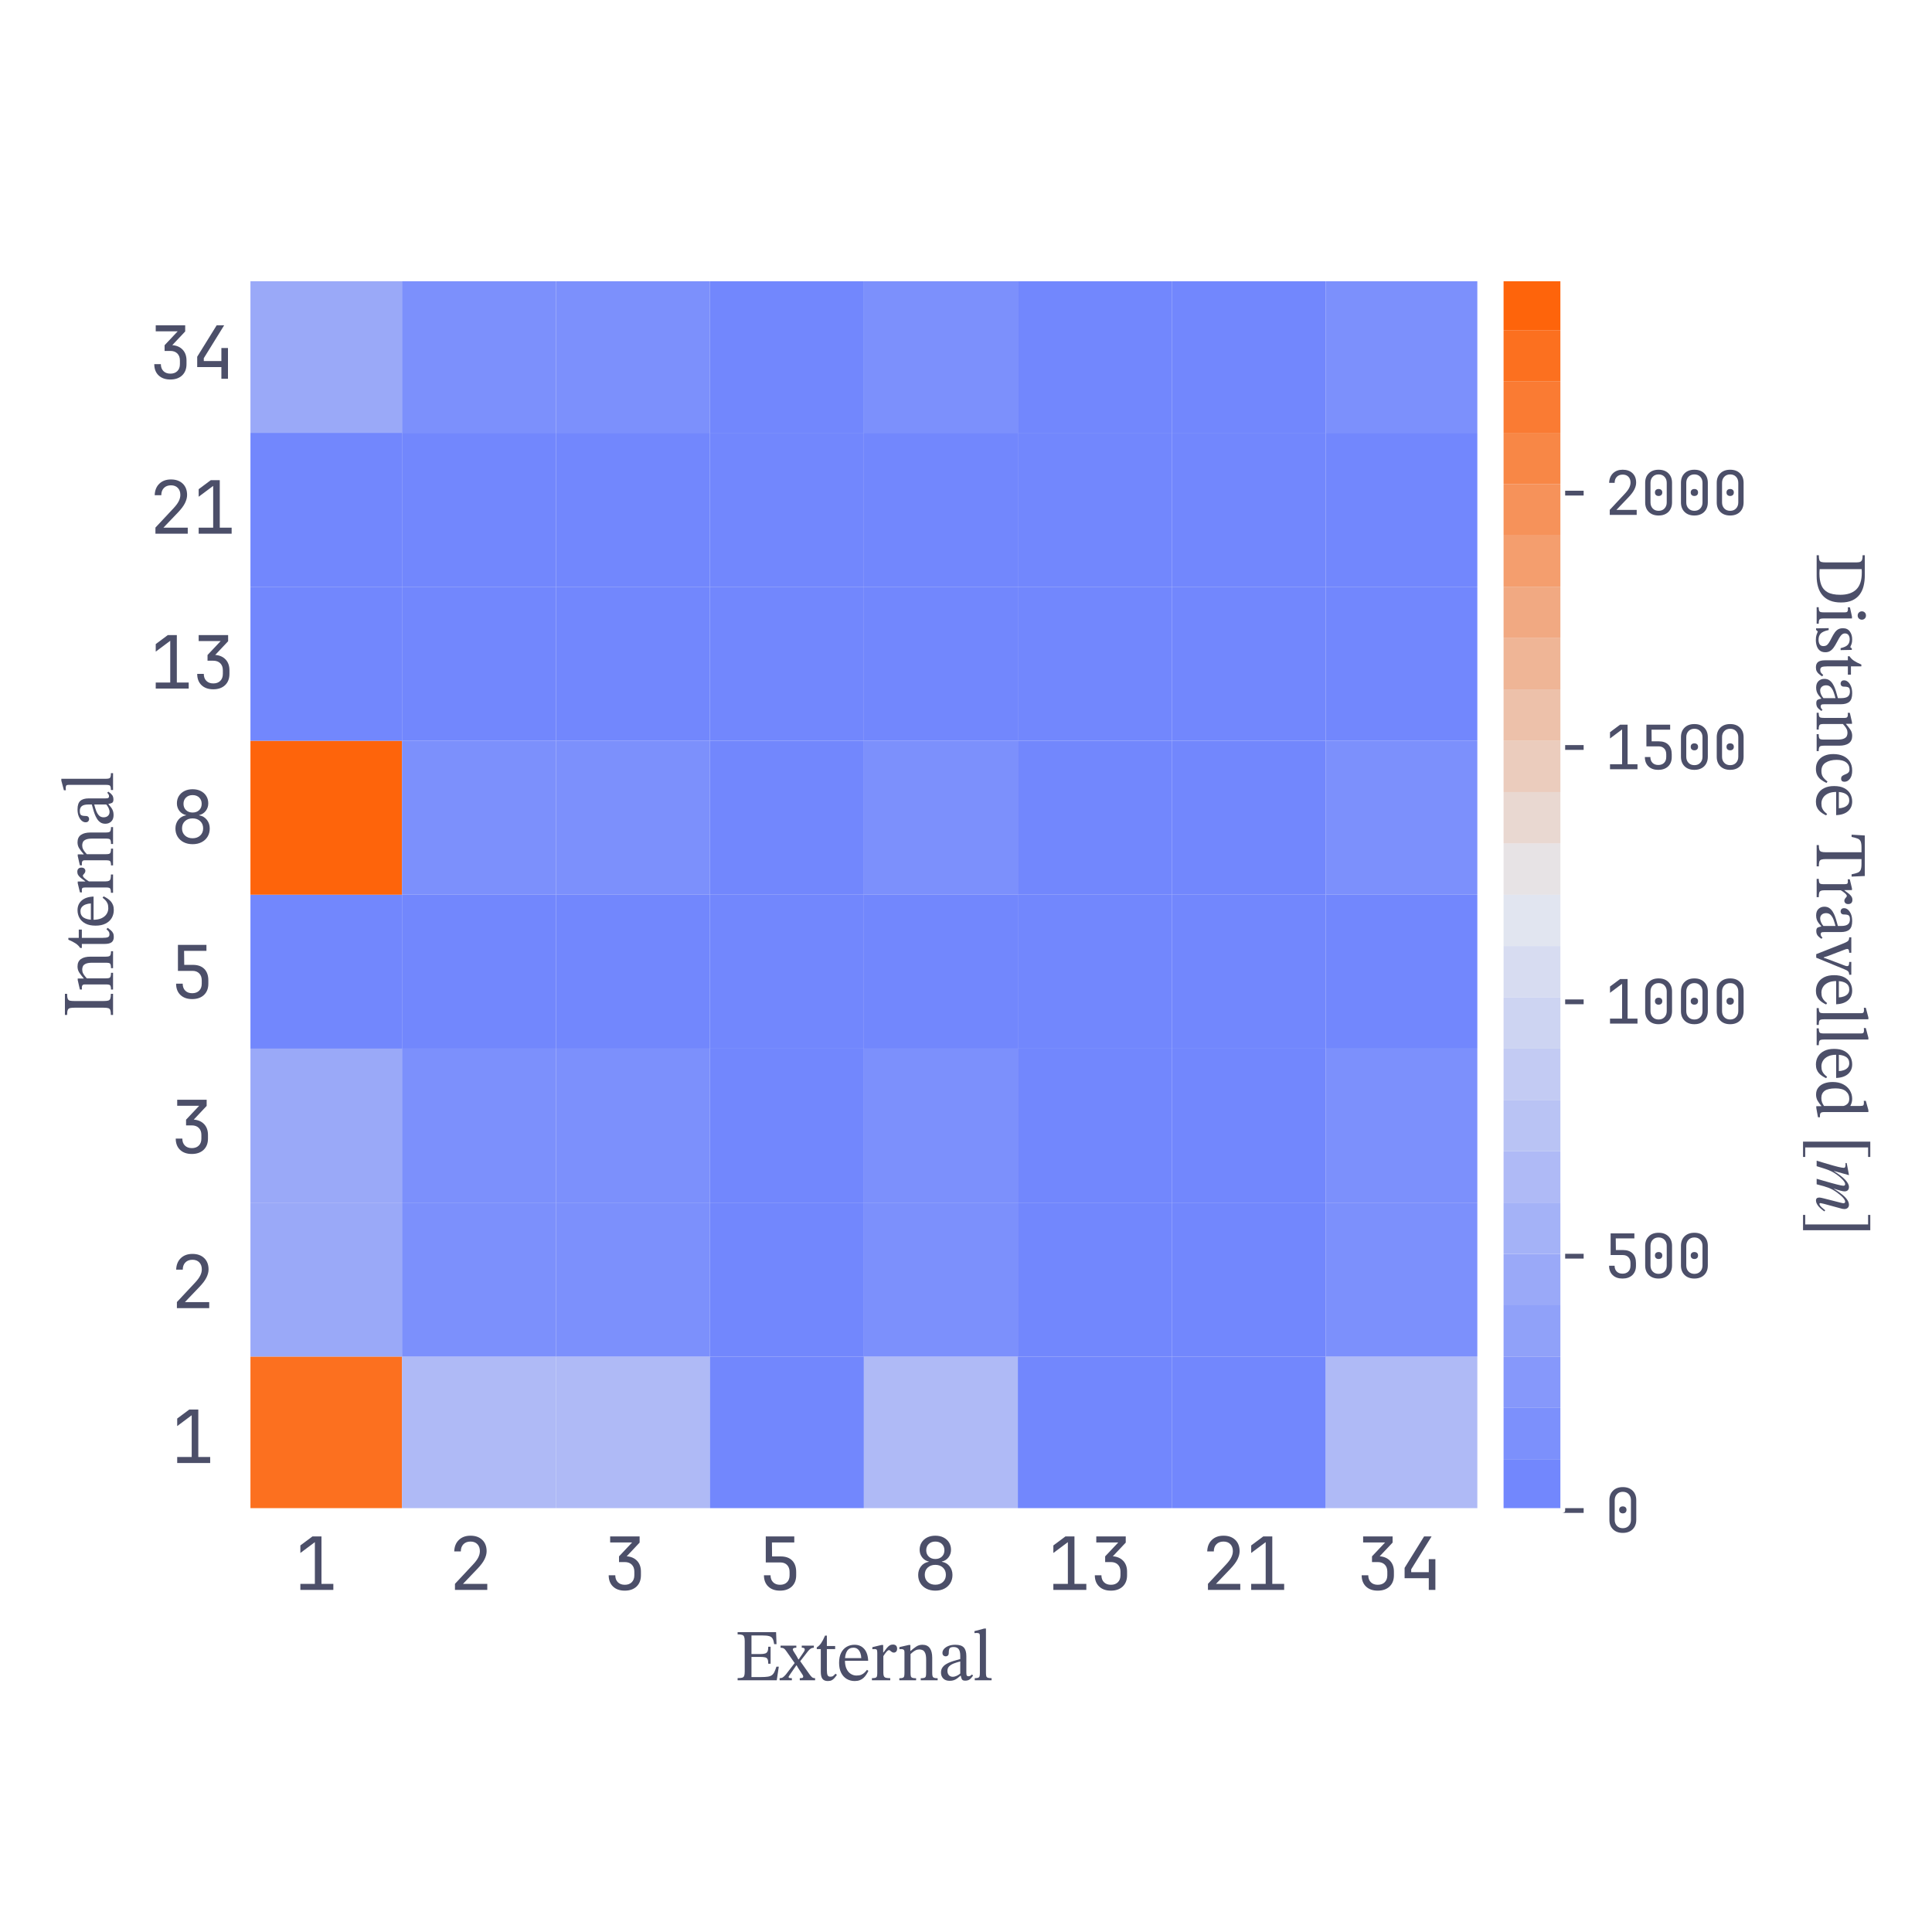 <?xml version="1.0" encoding="utf-8" standalone="no"?>
<!DOCTYPE svg PUBLIC "-//W3C//DTD SVG 1.1//EN"
  "http://www.w3.org/Graphics/SVG/1.1/DTD/svg11.dtd">
<svg xmlns:xlink="http://www.w3.org/1999/xlink" width="324pt" height="324pt" viewBox="0 0 324 324" xmlns="http://www.w3.org/2000/svg" version="1.1">
 <defs>
  <style type="text/css">*{stroke-linejoin: round; stroke-linecap: butt}</style>
 </defs>
 <g id="figure_1">
  <g id="patch_1">
   <path d="M 0 324
L 324 324
L 324 0
L 0 0
z
" style="fill: #ffffff"/>
  </g>
  <g id="axes_1">
   <g id="patch_2">
    <path d="M 41.6 253.318
L 248.152 253.318
L 248.152 46.765
L 41.6 46.765
z
" style="fill: #eff1f5"/>
   </g>
   <g id="matplotlib.axis_1">
    <g id="text_1">
     <!-- External -->
     <g style="fill: #4c4f69" transform="translate(123.258 281.789) scale(0.12 -0.12)">
      <defs>
       <path id="STIXTwoText-45" d="M 3648 0
L 230 0
L 230 192
Q 493 192 624 227
Q 755 262 803 384
Q 851 506 851 755
L 851 3424
Q 851 3667 803 3795
Q 755 3923 624 3968
Q 493 4013 230 4013
L 230 4205
L 3590 4205
L 3629 3155
L 3424 3155
Q 3379 3475 3286 3638
Q 3194 3802 2986 3859
Q 2778 3917 2381 3917
L 1440 3917
L 1440 2291
L 2189 2291
Q 2483 2291 2636 2342
Q 2790 2394 2848 2534
Q 2906 2675 2906 2931
L 3110 2931
L 3110 1446
L 2906 1446
Q 2906 1709 2848 1837
Q 2790 1965 2636 2003
Q 2483 2042 2189 2042
L 1440 2042
L 1440 282
L 2266 282
Q 2637 282 2864 317
Q 3091 352 3222 448
Q 3354 544 3440 723
Q 3526 902 3622 1190
L 3827 1190
L 3648 0
z
" transform="scale(0.016)"/>
       <path id="STIXTwoText-78" d="M 3085 0
L 1747 0
L 1747 186
Q 1914 186 1981 214
Q 2048 243 2048 326
Q 2048 390 2003 461
L 1600 1082
L 1440 1363
L 1338 1453
L 634 2458
Q 525 2618 448 2701
Q 371 2784 288 2813
Q 205 2842 70 2842
L 70 3027
L 1446 3027
L 1446 2848
Q 1139 2848 1139 2701
Q 1139 2650 1177 2579
Q 1216 2509 1289 2397
Q 1363 2285 1472 2106
L 1651 1773
L 1754 1715
L 2573 557
Q 2707 365 2806 275
Q 2906 186 3085 186
L 3085 0
z
M 1056 0
L -13 0
L -13 186
Q 154 186 262 253
Q 371 320 531 506
L 1338 1555
L 1536 1306
L 1446 1306
L 922 550
Q 877 474 822 397
Q 768 320 768 282
Q 768 230 832 208
Q 896 186 1056 186
L 1056 0
z
M 2464 2541
L 1754 1626
L 1568 1824
L 1651 1824
L 1952 2259
Q 2080 2438 2131 2528
Q 2182 2618 2182 2694
Q 2182 2765 2128 2806
Q 2074 2848 1920 2848
L 1920 3027
L 2976 3027
L 2976 2842
Q 2816 2842 2694 2762
Q 2573 2682 2464 2541
z
" transform="scale(0.016)"/>
       <path id="STIXTwoText-74" d="M 1875 576
L 1997 474
Q 1875 301 1769 182
Q 1664 64 1536 0
Q 1408 -64 1203 -64
Q 883 -64 736 125
Q 589 314 589 742
L 589 2726
L 237 2726
L 237 2874
Q 461 3014 624 3254
Q 787 3494 960 3904
L 1120 3904
L 1120 2995
L 1843 2995
L 1843 2726
L 1120 2726
L 1120 922
Q 1120 582 1181 448
Q 1242 314 1427 314
Q 1581 314 1667 378
Q 1754 442 1875 576
z
" transform="scale(0.016)"/>
       <path id="STIXTwoText-65" d="M 1581 -64
Q 1197 -64 886 118
Q 576 301 397 656
Q 218 1011 218 1523
Q 218 2061 400 2409
Q 582 2758 889 2931
Q 1197 3104 1568 3104
Q 2093 3104 2413 2739
Q 2733 2374 2758 1702
L 678 1702
L 672 1939
L 2157 1939
Q 2150 2176 2073 2384
Q 1997 2592 1849 2720
Q 1702 2848 1472 2848
Q 1101 2848 915 2557
Q 730 2266 730 1734
Q 730 1293 870 998
Q 1011 704 1241 560
Q 1472 416 1734 416
Q 1997 416 2160 486
Q 2323 557 2438 669
Q 2554 781 2656 915
L 2778 826
Q 2694 646 2585 483
Q 2477 320 2339 198
Q 2202 77 2016 6
Q 1830 -64 1581 -64
z
" transform="scale(0.016)"/>
       <path id="STIXTwoText-72" d="M 1786 0
L 186 0
L 186 186
Q 397 186 496 221
Q 595 256 624 349
Q 653 442 653 621
L 653 2381
Q 653 2554 624 2640
Q 595 2726 422 2726
Q 326 2726 275 2720
Q 224 2714 224 2714
L 224 2893
L 1018 3085
L 1171 3085
L 1171 2426
L 1190 2426
Q 1357 2662 1485 2816
Q 1613 2970 1737 3046
Q 1862 3123 2016 3123
Q 2202 3123 2294 3027
Q 2387 2931 2387 2765
Q 2387 2586 2300 2502
Q 2214 2419 2106 2419
Q 2003 2419 1923 2473
Q 1843 2528 1785 2582
Q 1728 2637 1690 2637
Q 1581 2637 1440 2470
Q 1299 2304 1184 2112
L 1184 653
Q 1184 454 1235 352
Q 1286 250 1417 218
Q 1549 186 1786 186
L 1786 0
z
" transform="scale(0.016)"/>
       <path id="STIXTwoText-6e" d="M 3552 0
L 2074 0
L 2074 179
Q 2304 179 2403 220
Q 2502 262 2524 364
Q 2547 467 2547 646
L 2547 1805
Q 2547 2189 2460 2381
Q 2374 2573 2240 2633
Q 2106 2694 1958 2694
Q 1773 2694 1625 2620
Q 1478 2547 1360 2444
Q 1242 2342 1139 2253
L 1094 2566
L 1190 2566
Q 1453 2797 1686 2950
Q 1920 3104 2221 3104
Q 2656 3104 2867 2809
Q 3078 2515 3078 1965
L 3078 646
Q 3078 467 3107 364
Q 3136 262 3238 220
Q 3341 179 3552 179
L 3552 0
z
M 1670 0
L 205 0
L 205 179
Q 422 179 515 220
Q 608 262 630 364
Q 653 467 653 646
L 653 2445
Q 653 2618 582 2672
Q 512 2726 384 2726
Q 301 2726 256 2720
Q 211 2714 211 2714
L 211 2899
L 1024 3085
L 1171 3085
L 1165 2496
L 1184 2362
L 1184 646
Q 1184 467 1209 364
Q 1235 262 1337 220
Q 1440 179 1670 179
L 1670 0
z
" transform="scale(0.016)"/>
       <path id="STIXTwoText-61" d="M 1005 -45
Q 634 -45 438 160
Q 243 365 243 672
Q 243 928 361 1104
Q 480 1280 675 1401
Q 870 1523 1097 1606
Q 1325 1690 1542 1747
Q 1760 1805 1926 1856
L 1926 2138
Q 1926 2554 1782 2730
Q 1638 2906 1350 2906
Q 1075 2906 998 2790
Q 922 2675 922 2387
Q 922 2240 848 2166
Q 774 2093 640 2093
Q 544 2093 457 2166
Q 371 2240 371 2400
Q 371 2579 508 2739
Q 646 2899 899 3001
Q 1152 3104 1498 3104
Q 2022 3104 2240 2861
Q 2458 2618 2458 2118
L 2458 666
Q 2458 467 2502 409
Q 2547 352 2650 352
Q 2739 352 2812 397
Q 2886 442 2950 512
L 3046 410
Q 2886 179 2742 73
Q 2598 -32 2355 -32
Q 2131 -32 2064 96
Q 1997 224 1965 461
L 1926 538
L 1926 1645
Q 1638 1574 1382 1478
Q 1126 1382 966 1228
Q 806 1075 806 826
Q 806 589 934 448
Q 1062 307 1267 307
Q 1434 307 1616 390
Q 1798 474 1971 627
L 2022 397
L 1946 397
Q 1798 269 1660 166
Q 1523 64 1366 9
Q 1210 -45 1005 -45
z
" transform="scale(0.016)"/>
       <path id="STIXTwoText-6c" d="M 1664 0
L 192 0
L 192 186
Q 403 186 499 227
Q 595 269 617 368
Q 640 467 640 646
L 640 3859
Q 640 4058 566 4096
Q 493 4134 371 4134
Q 288 4134 227 4128
Q 166 4122 166 4122
L 166 4294
L 1011 4518
L 1171 4518
L 1171 646
Q 1171 461 1200 361
Q 1229 262 1331 224
Q 1434 186 1664 186
L 1664 0
z
" transform="scale(0.016)"/>
      </defs>
      <use xlink:href="#STIXTwoText-45"/>
      <use xlink:href="#STIXTwoText-78" x="62.6"/>
      <use xlink:href="#STIXTwoText-74" x="110.5"/>
      <use xlink:href="#STIXTwoText-65" x="142"/>
      <use xlink:href="#STIXTwoText-72" x="188.4"/>
      <use xlink:href="#STIXTwoText-6e" x="226.4"/>
      <use xlink:href="#STIXTwoText-61" x="284"/>
      <use xlink:href="#STIXTwoText-6c" x="332"/>
     </g>
    </g>
   </g>
   <g id="matplotlib.axis_2">
    <g id="text_2">
     <!-- Internal -->
     <g style="fill: #4c4f69" transform="translate(18.96 170.627) rotate(-90) scale(0.12 -0.12)">
      <defs>
       <path id="STIXTwoText-49" d="M 2061 0
L 218 0
L 218 192
Q 506 192 640 240
Q 774 288 812 425
Q 851 563 851 838
L 851 3360
Q 851 3610 819 3754
Q 787 3898 656 3955
Q 525 4013 218 4013
L 218 4205
L 2061 4205
L 2061 4013
Q 1760 4013 1625 3955
Q 1491 3898 1462 3754
Q 1434 3610 1434 3360
L 1434 838
Q 1434 563 1472 425
Q 1510 288 1644 240
Q 1779 192 2061 192
L 2061 0
z
" transform="scale(0.016)"/>
      </defs>
      <use xlink:href="#STIXTwoText-49"/>
      <use xlink:href="#STIXTwoText-6e" x="35.7"/>
      <use xlink:href="#STIXTwoText-74" x="93.3"/>
      <use xlink:href="#STIXTwoText-65" x="124.8"/>
      <use xlink:href="#STIXTwoText-72" x="171.2"/>
      <use xlink:href="#STIXTwoText-6e" x="209.2"/>
      <use xlink:href="#STIXTwoText-61" x="266.8"/>
      <use xlink:href="#STIXTwoText-6c" x="314.8"/>
     </g>
    </g>
   </g>
   <g id="QuadMesh_1">
    <path d="M 41.6 253.318
L 67.419 253.318
L 67.419 227.499
L 41.6 227.499
L 41.6 253.318
" clip-path="url(#p07596ba604)" style="fill: #fc701f"/>
    <path d="M 67.419 253.318
L 93.238 253.318
L 93.238 227.499
L 67.419 227.499
L 67.419 253.318
" clip-path="url(#p07596ba604)" style="fill: #afbaf6"/>
    <path d="M 93.238 253.318
L 119.057 253.318
L 119.057 227.499
L 93.238 227.499
L 93.238 253.318
" clip-path="url(#p07596ba604)" style="fill: #afbaf6"/>
    <path d="M 119.057 253.318
L 144.876 253.318
L 144.876 227.499
L 119.057 227.499
L 119.057 253.318
" clip-path="url(#p07596ba604)" style="fill: #7287fd"/>
    <path d="M 144.876 253.318
L 170.695 253.318
L 170.695 227.499
L 144.876 227.499
L 144.876 253.318
" clip-path="url(#p07596ba604)" style="fill: #afbaf6"/>
    <path d="M 170.695 253.318
L 196.514 253.318
L 196.514 227.499
L 170.695 227.499
L 170.695 253.318
" clip-path="url(#p07596ba604)" style="fill: #7287fd"/>
    <path d="M 196.514 253.318
L 222.333 253.318
L 222.333 227.499
L 196.514 227.499
L 196.514 253.318
" clip-path="url(#p07596ba604)" style="fill: #7287fd"/>
    <path d="M 222.333 253.318
L 248.152 253.318
L 248.152 227.499
L 222.333 227.499
L 222.333 253.318
" clip-path="url(#p07596ba604)" style="fill: #afbaf6"/>
    <path d="M 41.6 227.499
L 67.419 227.499
L 67.419 201.68
L 41.6 201.68
L 41.6 227.499
" clip-path="url(#p07596ba604)" style="fill: #9aa9f8"/>
    <path d="M 67.419 227.499
L 93.238 227.499
L 93.238 201.68
L 67.419 201.68
L 67.419 227.499
" clip-path="url(#p07596ba604)" style="fill: #7c90fc"/>
    <path d="M 93.238 227.499
L 119.057 227.499
L 119.057 201.68
L 93.238 201.68
L 93.238 227.499
" clip-path="url(#p07596ba604)" style="fill: #7c90fc"/>
    <path d="M 119.057 227.499
L 144.876 227.499
L 144.876 201.68
L 119.057 201.68
L 119.057 227.499
" clip-path="url(#p07596ba604)" style="fill: #7287fd"/>
    <path d="M 144.876 227.499
L 170.695 227.499
L 170.695 201.68
L 144.876 201.68
L 144.876 227.499
" clip-path="url(#p07596ba604)" style="fill: #7c90fc"/>
    <path d="M 170.695 227.499
L 196.514 227.499
L 196.514 201.68
L 170.695 201.68
L 170.695 227.499
" clip-path="url(#p07596ba604)" style="fill: #7287fd"/>
    <path d="M 196.514 227.499
L 222.333 227.499
L 222.333 201.68
L 196.514 201.68
L 196.514 227.499
" clip-path="url(#p07596ba604)" style="fill: #7287fd"/>
    <path d="M 222.333 227.499
L 248.152 227.499
L 248.152 201.68
L 222.333 201.68
L 222.333 227.499
" clip-path="url(#p07596ba604)" style="fill: #7c90fc"/>
    <path d="M 41.6 201.68
L 67.419 201.68
L 67.419 175.86
L 41.6 175.86
L 41.6 201.68
" clip-path="url(#p07596ba604)" style="fill: #9aa9f8"/>
    <path d="M 67.419 201.68
L 93.238 201.68
L 93.238 175.86
L 67.419 175.86
L 67.419 201.68
" clip-path="url(#p07596ba604)" style="fill: #7c90fc"/>
    <path d="M 93.238 201.68
L 119.057 201.68
L 119.057 175.86
L 93.238 175.86
L 93.238 201.68
" clip-path="url(#p07596ba604)" style="fill: #7c90fc"/>
    <path d="M 119.057 201.68
L 144.876 201.68
L 144.876 175.86
L 119.057 175.86
L 119.057 201.68
" clip-path="url(#p07596ba604)" style="fill: #7287fd"/>
    <path d="M 144.876 201.68
L 170.695 201.68
L 170.695 175.86
L 144.876 175.86
L 144.876 201.68
" clip-path="url(#p07596ba604)" style="fill: #7c90fc"/>
    <path d="M 170.695 201.68
L 196.514 201.68
L 196.514 175.86
L 170.695 175.86
L 170.695 201.68
" clip-path="url(#p07596ba604)" style="fill: #7287fd"/>
    <path d="M 196.514 201.68
L 222.333 201.68
L 222.333 175.86
L 196.514 175.86
L 196.514 201.68
" clip-path="url(#p07596ba604)" style="fill: #7287fd"/>
    <path d="M 222.333 201.68
L 248.152 201.68
L 248.152 175.86
L 222.333 175.86
L 222.333 201.68
" clip-path="url(#p07596ba604)" style="fill: #7c90fc"/>
    <path d="M 41.6 175.86
L 67.419 175.86
L 67.419 150.041
L 41.6 150.041
L 41.6 175.86
" clip-path="url(#p07596ba604)" style="fill: #7287fd"/>
    <path d="M 67.419 175.86
L 93.238 175.86
L 93.238 150.041
L 67.419 150.041
L 67.419 175.86
" clip-path="url(#p07596ba604)" style="fill: #7287fd"/>
    <path d="M 93.238 175.86
L 119.057 175.86
L 119.057 150.041
L 93.238 150.041
L 93.238 175.86
" clip-path="url(#p07596ba604)" style="fill: #7287fd"/>
    <path d="M 119.057 175.86
L 144.876 175.86
L 144.876 150.041
L 119.057 150.041
L 119.057 175.86
" clip-path="url(#p07596ba604)" style="fill: #7287fd"/>
    <path d="M 144.876 175.86
L 170.695 175.86
L 170.695 150.041
L 144.876 150.041
L 144.876 175.86
" clip-path="url(#p07596ba604)" style="fill: #7287fd"/>
    <path d="M 170.695 175.86
L 196.514 175.86
L 196.514 150.041
L 170.695 150.041
L 170.695 175.86
" clip-path="url(#p07596ba604)" style="fill: #7287fd"/>
    <path d="M 196.514 175.86
L 222.333 175.86
L 222.333 150.041
L 196.514 150.041
L 196.514 175.86
" clip-path="url(#p07596ba604)" style="fill: #7287fd"/>
    <path d="M 222.333 175.86
L 248.152 175.86
L 248.152 150.041
L 222.333 150.041
L 222.333 175.86
" clip-path="url(#p07596ba604)" style="fill: #7287fd"/>
    <path d="M 41.6 150.041
L 67.419 150.041
L 67.419 124.222
L 41.6 124.222
L 41.6 150.041
" clip-path="url(#p07596ba604)" style="fill: #fe640b"/>
    <path d="M 67.419 150.041
L 93.238 150.041
L 93.238 124.222
L 67.419 124.222
L 67.419 150.041
" clip-path="url(#p07596ba604)" style="fill: #7c90fc"/>
    <path d="M 93.238 150.041
L 119.057 150.041
L 119.057 124.222
L 93.238 124.222
L 93.238 150.041
" clip-path="url(#p07596ba604)" style="fill: #7c90fc"/>
    <path d="M 119.057 150.041
L 144.876 150.041
L 144.876 124.222
L 119.057 124.222
L 119.057 150.041
" clip-path="url(#p07596ba604)" style="fill: #7287fd"/>
    <path d="M 144.876 150.041
L 170.695 150.041
L 170.695 124.222
L 144.876 124.222
L 144.876 150.041
" clip-path="url(#p07596ba604)" style="fill: #7c90fc"/>
    <path d="M 170.695 150.041
L 196.514 150.041
L 196.514 124.222
L 170.695 124.222
L 170.695 150.041
" clip-path="url(#p07596ba604)" style="fill: #7287fd"/>
    <path d="M 196.514 150.041
L 222.333 150.041
L 222.333 124.222
L 196.514 124.222
L 196.514 150.041
" clip-path="url(#p07596ba604)" style="fill: #7287fd"/>
    <path d="M 222.333 150.041
L 248.152 150.041
L 248.152 124.222
L 222.333 124.222
L 222.333 150.041
" clip-path="url(#p07596ba604)" style="fill: #7c90fc"/>
    <path d="M 41.6 124.222
L 67.419 124.222
L 67.419 98.403
L 41.6 98.403
L 41.6 124.222
" clip-path="url(#p07596ba604)" style="fill: #7287fd"/>
    <path d="M 67.419 124.222
L 93.238 124.222
L 93.238 98.403
L 67.419 98.403
L 67.419 124.222
" clip-path="url(#p07596ba604)" style="fill: #7287fd"/>
    <path d="M 93.238 124.222
L 119.057 124.222
L 119.057 98.403
L 93.238 98.403
L 93.238 124.222
" clip-path="url(#p07596ba604)" style="fill: #7287fd"/>
    <path d="M 119.057 124.222
L 144.876 124.222
L 144.876 98.403
L 119.057 98.403
L 119.057 124.222
" clip-path="url(#p07596ba604)" style="fill: #7287fd"/>
    <path d="M 144.876 124.222
L 170.695 124.222
L 170.695 98.403
L 144.876 98.403
L 144.876 124.222
" clip-path="url(#p07596ba604)" style="fill: #7287fd"/>
    <path d="M 170.695 124.222
L 196.514 124.222
L 196.514 98.403
L 170.695 98.403
L 170.695 124.222
" clip-path="url(#p07596ba604)" style="fill: #7287fd"/>
    <path d="M 196.514 124.222
L 222.333 124.222
L 222.333 98.403
L 196.514 98.403
L 196.514 124.222
" clip-path="url(#p07596ba604)" style="fill: #7287fd"/>
    <path d="M 222.333 124.222
L 248.152 124.222
L 248.152 98.403
L 222.333 98.403
L 222.333 124.222
" clip-path="url(#p07596ba604)" style="fill: #7287fd"/>
    <path d="M 41.6 98.403
L 67.419 98.403
L 67.419 72.584
L 41.6 72.584
L 41.6 98.403
" clip-path="url(#p07596ba604)" style="fill: #7287fd"/>
    <path d="M 67.419 98.403
L 93.238 98.403
L 93.238 72.584
L 67.419 72.584
L 67.419 98.403
" clip-path="url(#p07596ba604)" style="fill: #7287fd"/>
    <path d="M 93.238 98.403
L 119.057 98.403
L 119.057 72.584
L 93.238 72.584
L 93.238 98.403
" clip-path="url(#p07596ba604)" style="fill: #7287fd"/>
    <path d="M 119.057 98.403
L 144.876 98.403
L 144.876 72.584
L 119.057 72.584
L 119.057 98.403
" clip-path="url(#p07596ba604)" style="fill: #7287fd"/>
    <path d="M 144.876 98.403
L 170.695 98.403
L 170.695 72.584
L 144.876 72.584
L 144.876 98.403
" clip-path="url(#p07596ba604)" style="fill: #7287fd"/>
    <path d="M 170.695 98.403
L 196.514 98.403
L 196.514 72.584
L 170.695 72.584
L 170.695 98.403
" clip-path="url(#p07596ba604)" style="fill: #7287fd"/>
    <path d="M 196.514 98.403
L 222.333 98.403
L 222.333 72.584
L 196.514 72.584
L 196.514 98.403
" clip-path="url(#p07596ba604)" style="fill: #7287fd"/>
    <path d="M 222.333 98.403
L 248.152 98.403
L 248.152 72.584
L 222.333 72.584
L 222.333 98.403
" clip-path="url(#p07596ba604)" style="fill: #7287fd"/>
    <path d="M 41.6 72.584
L 67.419 72.584
L 67.419 46.765
L 41.6 46.765
L 41.6 72.584
" clip-path="url(#p07596ba604)" style="fill: #9aa9f8"/>
    <path d="M 67.419 72.584
L 93.238 72.584
L 93.238 46.765
L 67.419 46.765
L 67.419 72.584
" clip-path="url(#p07596ba604)" style="fill: #7c90fc"/>
    <path d="M 93.238 72.584
L 119.057 72.584
L 119.057 46.765
L 93.238 46.765
L 93.238 72.584
" clip-path="url(#p07596ba604)" style="fill: #7c90fc"/>
    <path d="M 119.057 72.584
L 144.876 72.584
L 144.876 46.765
L 119.057 46.765
L 119.057 72.584
" clip-path="url(#p07596ba604)" style="fill: #7287fd"/>
    <path d="M 144.876 72.584
L 170.695 72.584
L 170.695 46.765
L 144.876 46.765
L 144.876 72.584
" clip-path="url(#p07596ba604)" style="fill: #7c90fc"/>
    <path d="M 170.695 72.584
L 196.514 72.584
L 196.514 46.765
L 170.695 46.765
L 170.695 72.584
" clip-path="url(#p07596ba604)" style="fill: #7287fd"/>
    <path d="M 196.514 72.584
L 222.333 72.584
L 222.333 46.765
L 196.514 46.765
L 196.514 72.584
" clip-path="url(#p07596ba604)" style="fill: #7287fd"/>
    <path d="M 222.333 72.584
L 248.152 72.584
L 248.152 46.765
L 222.333 46.765
L 222.333 72.584
" clip-path="url(#p07596ba604)" style="fill: #7c90fc"/>
   </g>
   <g id="patch_3">
    <path d="M 41.6 253.318
L 41.6 46.765
" style="fill: none; stroke: #ffffff; stroke-width: 0.8; stroke-linejoin: miter; stroke-linecap: square"/>
   </g>
   <g id="patch_4">
    <path d="M 248.152 253.318
L 248.152 46.765
" style="fill: none; stroke: #ffffff; stroke-width: 0.8; stroke-linejoin: miter; stroke-linecap: square"/>
   </g>
   <g id="patch_5">
    <path d="M 41.6 253.318
L 248.152 253.318
" style="fill: none; stroke: #ffffff; stroke-width: 0.8; stroke-linejoin: miter; stroke-linecap: square"/>
   </g>
   <g id="patch_6">
    <path d="M 41.6 46.765
L 248.152 46.765
" style="fill: none; stroke: #ffffff; stroke-width: 0.8; stroke-linejoin: miter; stroke-linecap: square"/>
   </g>
   <g id="text_3">
    <!-- 1 -->
    <g style="fill: #4c4f69" transform="translate(49.266 266.632) scale(0.12 -0.12)">
     <defs>
      <path id="JetBrainsMonoNFM-Regular-31" d="M 576 0
L 576 525
L 1843 525
L 1843 4173
L 576 3226
L 576 3885
L 1632 4672
L 2419 4672
L 2419 525
L 3456 525
L 3456 0
L 576 0
z
" transform="scale(0.016)"/>
     </defs>
     <use xlink:href="#JetBrainsMonoNFM-Regular-31"/>
    </g>
   </g>
   <g id="text_4">
    <!-- 2 -->
    <g style="fill: #4c4f69" transform="translate(75.242 266.632) scale(0.12 -0.12)">
     <defs>
      <path id="JetBrainsMonoNFM-Regular-32" d="M 550 0
L 550 531
L 2106 2195
Q 2445 2554 2585 2835
Q 2726 3117 2726 3386
Q 2726 3770 2505 3997
Q 2285 4224 1907 4224
Q 1517 4224 1289 3990
Q 1062 3757 1062 3360
L 486 3360
Q 506 3994 890 4365
Q 1274 4736 1907 4736
Q 2554 4736 2934 4371
Q 3315 4006 3315 3379
Q 3315 3046 3132 2675
Q 2950 2304 2509 1843
L 1248 525
L 3373 525
L 3373 0
L 550 0
z
" transform="scale(0.016)"/>
     </defs>
     <use xlink:href="#JetBrainsMonoNFM-Regular-32"/>
    </g>
   </g>
   <g id="text_5">
    <!-- 3 -->
    <g style="fill: #4c4f69" transform="translate(101.218 266.632) scale(0.12 -0.12)">
     <defs>
      <path id="JetBrainsMonoNFM-Regular-33" d="M 1850 -64
Q 1203 -64 825 297
Q 448 659 448 1280
L 1024 1280
Q 1024 896 1248 672
Q 1472 448 1856 448
Q 2240 448 2464 672
Q 2688 896 2688 1280
L 2688 1600
Q 2688 1984 2464 2208
Q 2240 2432 1856 2432
L 1350 2432
L 1350 2931
L 2496 4147
L 576 4147
L 576 4672
L 3149 4672
L 3149 4134
L 2022 2938
Q 2598 2893 2931 2537
Q 3264 2182 3264 1600
L 3264 1280
Q 3264 659 2883 297
Q 2502 -64 1850 -64
z
" transform="scale(0.016)"/>
     </defs>
     <use xlink:href="#JetBrainsMonoNFM-Regular-33"/>
    </g>
   </g>
   <g id="text_6">
    <!-- 5 -->
    <g style="fill: #4c4f69" transform="translate(127.193 266.632) scale(0.12 -0.12)">
     <defs>
      <path id="JetBrainsMonoNFM-Regular-35" d="M 1882 -64
Q 1235 -64 857 297
Q 480 659 480 1280
L 1056 1280
Q 1056 896 1280 672
Q 1504 448 1888 448
Q 2272 448 2496 672
Q 2720 896 2720 1280
L 2720 1568
Q 2720 1952 2502 2176
Q 2285 2400 1914 2400
L 640 2400
L 640 4672
L 3130 4672
L 3130 4147
L 1178 4147
L 1190 2925
L 1946 2925
Q 2592 2925 2944 2569
Q 3296 2214 3296 1568
L 3296 1280
Q 3296 659 2915 297
Q 2534 -64 1882 -64
z
" transform="scale(0.016)"/>
     </defs>
     <use xlink:href="#JetBrainsMonoNFM-Regular-35"/>
    </g>
   </g>
   <g id="text_7">
    <!-- 8 -->
    <g style="fill: #4c4f69" transform="translate(153.169 266.632) scale(0.12 -0.12)">
     <defs>
      <path id="JetBrainsMonoNFM-Regular-38" d="M 1920 -64
Q 1478 -64 1139 109
Q 800 282 611 592
Q 422 902 422 1306
Q 422 1747 675 2067
Q 928 2387 1350 2458
L 1350 2477
Q 986 2560 768 2845
Q 550 3130 550 3501
Q 550 3866 723 4144
Q 896 4422 1206 4579
Q 1517 4736 1920 4736
Q 2330 4736 2637 4579
Q 2944 4422 3117 4144
Q 3290 3866 3290 3501
Q 3290 3130 3072 2845
Q 2854 2560 2490 2477
L 2490 2458
Q 2912 2387 3165 2067
Q 3418 1747 3418 1306
Q 3418 902 3229 592
Q 3040 282 2704 109
Q 2368 -64 1920 -64
z
M 1920 2701
Q 2278 2701 2496 2912
Q 2714 3123 2714 3462
Q 2714 3802 2496 4013
Q 2278 4224 1920 4224
Q 1568 4224 1347 4013
Q 1126 3802 1126 3462
Q 1126 3123 1347 2912
Q 1568 2701 1920 2701
z
M 1920 454
Q 2330 454 2586 694
Q 2842 934 2842 1318
Q 2842 1709 2586 1949
Q 2330 2189 1920 2189
Q 1510 2189 1254 1949
Q 998 1709 998 1318
Q 998 934 1254 694
Q 1510 454 1920 454
z
" transform="scale(0.016)"/>
     </defs>
     <use xlink:href="#JetBrainsMonoNFM-Regular-38"/>
    </g>
   </g>
   <g id="text_8">
    <!-- 13 -->
    <g style="fill: #4c4f69" transform="translate(175.544 266.632) scale(0.12 -0.12)">
     <use xlink:href="#JetBrainsMonoNFM-Regular-31"/>
     <use xlink:href="#JetBrainsMonoNFM-Regular-33" x="60"/>
    </g>
   </g>
   <g id="text_9">
    <!-- 21 -->
    <g style="fill: #4c4f69" transform="translate(201.52 266.632) scale(0.12 -0.12)">
     <use xlink:href="#JetBrainsMonoNFM-Regular-32"/>
     <use xlink:href="#JetBrainsMonoNFM-Regular-31" x="60"/>
    </g>
   </g>
   <g id="text_10">
    <!-- 34 -->
    <g style="fill: #4c4f69" transform="translate(227.495 266.632) scale(0.12 -0.12)">
     <defs>
      <path id="JetBrainsMonoNFM-Regular-34" d="M 2560 0
L 2560 1024
L 448 1024
L 448 1926
L 2150 4672
L 2803 4672
L 1024 1798
L 1024 1549
L 2560 1549
L 2560 2688
L 3136 2688
L 3136 0
L 2560 0
z
" transform="scale(0.016)"/>
     </defs>
     <use xlink:href="#JetBrainsMonoNFM-Regular-33"/>
     <use xlink:href="#JetBrainsMonoNFM-Regular-34" x="60"/>
    </g>
   </g>
   <g id="text_11">
    <!-- 1 -->
    <g style="fill: #4c4f69" transform="translate(28.611 245.351) scale(0.12 -0.12)">
     <use xlink:href="#JetBrainsMonoNFM-Regular-31"/>
    </g>
   </g>
   <g id="text_12">
    <!-- 2 -->
    <g style="fill: #4c4f69" transform="translate(28.611 219.376) scale(0.12 -0.12)">
     <use xlink:href="#JetBrainsMonoNFM-Regular-32"/>
    </g>
   </g>
   <g id="text_13">
    <!-- 3 -->
    <g style="fill: #4c4f69" transform="translate(28.611 193.4) scale(0.12 -0.12)">
     <use xlink:href="#JetBrainsMonoNFM-Regular-33"/>
    </g>
   </g>
   <g id="text_14">
    <!-- 5 -->
    <g style="fill: #4c4f69" transform="translate(28.611 167.425) scale(0.12 -0.12)">
     <use xlink:href="#JetBrainsMonoNFM-Regular-35"/>
    </g>
   </g>
   <g id="text_15">
    <!-- 8 -->
    <g style="fill: #4c4f69" transform="translate(28.611 141.449) scale(0.12 -0.12)">
     <use xlink:href="#JetBrainsMonoNFM-Regular-38"/>
    </g>
   </g>
   <g id="text_16">
    <!-- 13 -->
    <g style="fill: #4c4f69" transform="translate(25.011 115.473) scale(0.12 -0.12)">
     <use xlink:href="#JetBrainsMonoNFM-Regular-31"/>
     <use xlink:href="#JetBrainsMonoNFM-Regular-33" x="60"/>
    </g>
   </g>
   <g id="text_17">
    <!-- 21 -->
    <g style="fill: #4c4f69" transform="translate(25.011 89.498) scale(0.12 -0.12)">
     <use xlink:href="#JetBrainsMonoNFM-Regular-32"/>
     <use xlink:href="#JetBrainsMonoNFM-Regular-31" x="60"/>
    </g>
   </g>
   <g id="text_18">
    <!-- 34 -->
    <g style="fill: #4c4f69" transform="translate(25.011 63.522) scale(0.12 -0.12)">
     <use xlink:href="#JetBrainsMonoNFM-Regular-33"/>
     <use xlink:href="#JetBrainsMonoNFM-Regular-34" x="60"/>
    </g>
   </g>
  </g>
  <g id="axes_2">
   <g id="patch_7">
    <path d="M 251.752 253.318
L 262.08 253.318
L 262.08 46.765
L 251.752 46.765
z
" style="fill: #eff1f5"/>
   </g>
   <g id="matplotlib.axis_3"/>
   <g id="matplotlib.axis_4">
    <g id="ytick_1">
     <g id="line2d_1">
      <path d="M 251.752 253.318
L 262.08 253.318
" clip-path="url(#pcbd3caedb3)" style="fill: none; stroke: #ffffff; stroke-width: 0.8; stroke-linecap: round"/>
     </g>
     <g id="line2d_2">
      <defs>
       <path id="m9c67a1dd0e" d="M 0 0
L 3.5 0
" style="stroke: #4c4f69; stroke-width: 0.8"/>
      </defs>
      <g>
       <use xlink:href="#m9c67a1dd0e" x="262.08" y="253.318" style="fill: #4c4f69; stroke: #4c4f69; stroke-width: 0.8"/>
      </g>
     </g>
     <g id="text_19">
      <!-- 0 -->
      <g style="fill: #4c4f69" transform="translate(269.08 256.968) scale(0.1 -0.1)">
       <defs>
        <path id="JetBrainsMonoNFM-Regular-30" d="M 1920 -64
Q 1274 -64 893 310
Q 512 685 512 1312
L 512 3360
Q 512 3987 893 4361
Q 1274 4736 1920 4736
Q 2566 4736 2947 4361
Q 3328 3987 3328 3360
L 3328 1312
Q 3328 896 3155 585
Q 2982 275 2665 105
Q 2349 -64 1920 -64
z
M 1920 429
Q 2304 429 2537 675
Q 2771 922 2771 1312
L 2771 3360
Q 2771 3750 2537 3996
Q 2304 4243 1920 4243
Q 1536 4243 1302 3996
Q 1069 3750 1069 3360
L 1069 1312
Q 1069 922 1302 675
Q 1536 429 1920 429
z
M 1920 1984
Q 1747 1984 1641 2080
Q 1536 2176 1536 2355
Q 1536 2528 1641 2621
Q 1747 2714 1920 2714
Q 2093 2714 2198 2621
Q 2304 2528 2304 2355
Q 2304 2176 2198 2080
Q 2093 1984 1920 1984
z
" transform="scale(0.016)"/>
       </defs>
       <use xlink:href="#JetBrainsMonoNFM-Regular-30"/>
      </g>
     </g>
    </g>
    <g id="ytick_2">
     <g id="line2d_3">
      <path d="M 251.752 210.663
L 262.08 210.663
" clip-path="url(#pcbd3caedb3)" style="fill: none; stroke: #ffffff; stroke-width: 0.8; stroke-linecap: round"/>
     </g>
     <g id="line2d_4">
      <g>
       <use xlink:href="#m9c67a1dd0e" x="262.08" y="210.663" style="fill: #4c4f69; stroke: #4c4f69; stroke-width: 0.8"/>
      </g>
     </g>
     <g id="text_20">
      <!-- 500 -->
      <g style="fill: #4c4f69" transform="translate(269.08 214.313) scale(0.1 -0.1)">
       <use xlink:href="#JetBrainsMonoNFM-Regular-35"/>
       <use xlink:href="#JetBrainsMonoNFM-Regular-30" x="60"/>
       <use xlink:href="#JetBrainsMonoNFM-Regular-30" x="120"/>
      </g>
     </g>
    </g>
    <g id="ytick_3">
     <g id="line2d_5">
      <path d="M 251.752 168.009
L 262.08 168.009
" clip-path="url(#pcbd3caedb3)" style="fill: none; stroke: #ffffff; stroke-width: 0.8; stroke-linecap: round"/>
     </g>
     <g id="line2d_6">
      <g>
       <use xlink:href="#m9c67a1dd0e" x="262.08" y="168.009" style="fill: #4c4f69; stroke: #4c4f69; stroke-width: 0.8"/>
      </g>
     </g>
     <g id="text_21">
      <!-- 1000 -->
      <g style="fill: #4c4f69" transform="translate(269.08 171.659) scale(0.1 -0.1)">
       <use xlink:href="#JetBrainsMonoNFM-Regular-31"/>
       <use xlink:href="#JetBrainsMonoNFM-Regular-30" x="60"/>
       <use xlink:href="#JetBrainsMonoNFM-Regular-30" x="120"/>
       <use xlink:href="#JetBrainsMonoNFM-Regular-30" x="180"/>
      </g>
     </g>
    </g>
    <g id="ytick_4">
     <g id="line2d_7">
      <path d="M 251.752 125.354
L 262.08 125.354
" clip-path="url(#pcbd3caedb3)" style="fill: none; stroke: #ffffff; stroke-width: 0.8; stroke-linecap: round"/>
     </g>
     <g id="line2d_8">
      <g>
       <use xlink:href="#m9c67a1dd0e" x="262.08" y="125.354" style="fill: #4c4f69; stroke: #4c4f69; stroke-width: 0.8"/>
      </g>
     </g>
     <g id="text_22">
      <!-- 1500 -->
      <g style="fill: #4c4f69" transform="translate(269.08 129.004) scale(0.1 -0.1)">
       <use xlink:href="#JetBrainsMonoNFM-Regular-31"/>
       <use xlink:href="#JetBrainsMonoNFM-Regular-35" x="60"/>
       <use xlink:href="#JetBrainsMonoNFM-Regular-30" x="120"/>
       <use xlink:href="#JetBrainsMonoNFM-Regular-30" x="180"/>
      </g>
     </g>
    </g>
    <g id="ytick_5">
     <g id="line2d_9">
      <path d="M 251.752 82.7
L 262.08 82.7
" clip-path="url(#pcbd3caedb3)" style="fill: none; stroke: #ffffff; stroke-width: 0.8; stroke-linecap: round"/>
     </g>
     <g id="line2d_10">
      <g>
       <use xlink:href="#m9c67a1dd0e" x="262.08" y="82.7" style="fill: #4c4f69; stroke: #4c4f69; stroke-width: 0.8"/>
      </g>
     </g>
     <g id="text_23">
      <!-- 2000 -->
      <g style="fill: #4c4f69" transform="translate(269.08 86.35) scale(0.1 -0.1)">
       <use xlink:href="#JetBrainsMonoNFM-Regular-32"/>
       <use xlink:href="#JetBrainsMonoNFM-Regular-30" x="60"/>
       <use xlink:href="#JetBrainsMonoNFM-Regular-30" x="120"/>
       <use xlink:href="#JetBrainsMonoNFM-Regular-30" x="180"/>
      </g>
     </g>
    </g>
    <g id="text_24">
     <!-- Distance Travelled [$m$] -->
     <g style="fill: #4c4f69" transform="translate(304.56 92.681) rotate(-270) scale(0.12 -0.12)">
      <defs>
       <path id="STIXTwoText-44" d="M 2054 0
L 224 0
L 224 192
Q 506 192 640 233
Q 774 275 812 406
Q 851 538 851 794
L 851 3475
Q 851 3712 793 3824
Q 736 3936 601 3974
Q 467 4013 224 4013
L 224 4205
L 1984 4205
Q 2483 4205 2915 4099
Q 3347 3994 3667 3750
Q 3987 3507 4169 3110
Q 4352 2714 4352 2125
Q 4352 1574 4189 1171
Q 4026 768 3722 509
Q 3418 250 2995 125
Q 2573 0 2054 0
z
M 1818 243
Q 2400 243 2816 400
Q 3232 557 3456 953
Q 3680 1350 3680 2067
Q 3680 2982 3213 3462
Q 2746 3942 1754 3942
Q 1677 3942 1603 3942
Q 1530 3942 1440 3930
L 1440 262
Q 1536 256 1629 249
Q 1722 243 1818 243
z
" transform="scale(0.016)"/>
       <path id="STIXTwoText-69" d="M 1645 0
L 205 0
L 205 179
Q 422 179 515 220
Q 608 262 630 364
Q 653 467 653 646
L 653 2432
Q 653 2637 582 2685
Q 512 2733 371 2733
Q 307 2733 259 2726
Q 211 2720 211 2720
L 211 2906
L 1018 3085
L 1184 3085
L 1184 646
Q 1184 461 1209 358
Q 1235 256 1334 217
Q 1434 179 1645 179
L 1645 0
z
M 928 3584
Q 768 3584 665 3693
Q 563 3802 563 3949
Q 563 4096 662 4201
Q 762 4307 928 4307
Q 1094 4307 1193 4201
Q 1293 4096 1293 3949
Q 1293 3802 1193 3693
Q 1094 3584 928 3584
z
" transform="scale(0.016)"/>
       <path id="STIXTwoText-73" d="M 269 -51
L 250 1050
L 416 1050
Q 518 557 716 361
Q 915 166 1267 166
Q 1510 166 1664 265
Q 1818 365 1818 589
Q 1818 742 1763 844
Q 1709 947 1555 1052
Q 1402 1158 1101 1306
Q 806 1453 620 1590
Q 435 1728 345 1894
Q 256 2061 256 2298
Q 256 2694 541 2899
Q 826 3104 1235 3104
Q 1478 3104 1632 3049
Q 1786 2995 1907 2938
L 1914 2938
L 2022 3072
L 2150 3072
L 2170 2093
L 1997 2093
Q 1894 2547 1708 2716
Q 1523 2886 1229 2886
Q 1011 2886 860 2784
Q 710 2682 710 2464
Q 710 2278 883 2131
Q 1056 1984 1459 1779
Q 1754 1626 1952 1482
Q 2150 1338 2252 1168
Q 2355 998 2355 762
Q 2355 461 2208 278
Q 2061 96 1814 13
Q 1568 -70 1280 -70
Q 1005 -70 841 -12
Q 678 45 550 96
L 538 96
L 403 -51
L 269 -51
z
" transform="scale(0.016)"/>
       <path id="STIXTwoText-63" d="M 2611 947
L 2733 858
Q 2611 602 2454 390
Q 2298 179 2067 57
Q 1837 -64 1491 -64
Q 1094 -64 806 128
Q 518 320 364 662
Q 211 1005 211 1446
Q 211 1952 380 2323
Q 550 2694 873 2899
Q 1197 3104 1658 3104
Q 2112 3104 2371 2905
Q 2630 2707 2630 2426
Q 2630 2285 2563 2211
Q 2496 2138 2362 2138
Q 2221 2138 2147 2211
Q 2074 2285 2029 2393
Q 1984 2502 1936 2611
Q 1888 2720 1801 2793
Q 1715 2867 1549 2867
Q 1158 2867 937 2582
Q 717 2298 717 1747
Q 717 1165 957 790
Q 1197 416 1690 416
Q 2003 416 2198 544
Q 2394 672 2611 947
z
" transform="scale(0.016)"/>
       <path id="STIXTwoText-20" transform="scale(0.016)"/>
       <path id="STIXTwoText-54" d="M 2861 0
L 1005 0
L 1005 192
Q 1274 192 1408 233
Q 1542 275 1587 412
Q 1632 550 1632 838
L 1632 3917
L 1222 3917
Q 870 3917 694 3846
Q 518 3776 441 3590
Q 365 3405 294 3053
L 96 3053
L 166 4205
L 3706 4205
L 3757 3053
L 3558 3053
Q 3488 3405 3411 3590
Q 3334 3776 3161 3846
Q 2989 3917 2630 3917
L 2227 3917
L 2227 838
Q 2227 550 2272 412
Q 2317 275 2451 233
Q 2586 192 2861 192
L 2861 0
z
" transform="scale(0.016)"/>
       <path id="STIXTwoText-76" d="M 1696 -38
L 1389 -38
L 435 2374
Q 352 2573 288 2672
Q 224 2771 141 2806
Q 58 2842 -83 2842
L -83 3027
L 1267 3027
L 1267 2842
Q 1082 2842 1008 2800
Q 934 2758 934 2682
Q 934 2618 953 2560
Q 973 2502 998 2432
L 1542 1005
L 1664 621
L 1702 621
L 1837 1011
L 2387 2458
Q 2394 2483 2413 2537
Q 2432 2592 2432 2669
Q 2432 2778 2336 2810
Q 2240 2842 2067 2842
L 2067 3027
L 3187 3027
L 3187 2842
Q 3002 2842 2902 2755
Q 2803 2669 2707 2419
L 1696 -38
z
" transform="scale(0.016)"/>
       <path id="STIXTwoText-64" d="M 1306 -51
Q 947 -51 700 141
Q 454 333 332 662
Q 211 992 211 1402
Q 211 1933 409 2313
Q 608 2694 944 2899
Q 1280 3104 1683 3104
Q 1837 3104 1987 3065
Q 2138 3027 2278 2950
L 2304 2950
L 2304 3789
Q 2304 4000 2256 4064
Q 2208 4128 2022 4128
Q 1978 4128 1917 4121
Q 1856 4115 1856 4115
L 1856 4294
L 2662 4518
L 2835 4518
L 2835 685
Q 2835 435 2905 361
Q 2976 288 3155 288
L 3290 288
L 3290 115
L 2470 -32
L 2323 -32
L 2323 410
L 2298 410
Q 2118 250 1872 99
Q 1626 -51 1306 -51
z
M 1606 410
Q 1830 410 1984 470
Q 2138 531 2304 646
L 2304 2336
Q 2266 2534 2118 2691
Q 1971 2848 1670 2848
Q 1267 2848 1017 2553
Q 768 2259 768 1651
Q 768 992 982 701
Q 1197 410 1606 410
z
" transform="scale(0.016)"/>
       <path id="STIXTwoText-5b" d="M 1920 -1190
L 582 -1190
L 582 4685
L 1920 4685
L 1920 4493
L 1088 4493
L 1088 -998
L 1920 -998
L 1920 -1190
z
" transform="scale(0.016)"/>
       <path id="STIXGeneral-Italic-6d" d="M 4506 672
L 4474 627
Q 3981 -58 3552 -58
Q 3296 -58 3296 237
Q 3296 333 3379 659
L 3750 2112
Q 3795 2291 3795 2355
Q 3795 2413 3756 2451
Q 3718 2490 3667 2490
Q 3366 2490 2829 1741
Q 2592 1408 2457 1072
Q 2323 736 2138 0
L 1658 0
L 1830 595
Q 2266 2099 2266 2330
Q 2266 2490 2125 2490
Q 1965 2490 1702 2237
Q 1440 1984 1171 1574
Q 1011 1325 899 1043
Q 787 762 557 0
L 77 0
L 352 922
Q 704 2093 704 2381
Q 704 2522 442 2522
L 282 2522
L 282 2624
L 1318 2822
L 1338 2810
L 966 1472
Q 1798 2822 2374 2822
Q 2560 2822 2659 2720
Q 2758 2618 2758 2438
Q 2758 2195 2502 1466
Q 2842 2003 3069 2275
Q 3296 2547 3526 2694
Q 3731 2822 3930 2822
Q 4102 2822 4201 2710
Q 4301 2598 4301 2419
Q 4301 2336 4282 2240
L 3846 634
Q 3782 390 3782 346
Q 3782 243 3859 243
Q 4000 243 4275 582
L 4410 749
L 4506 672
z
" transform="scale(0.016)"/>
       <path id="STIXTwoText-5d" d="M 1638 -1190
L 301 -1190
L 301 -998
L 1133 -998
L 1133 4493
L 301 4493
L 301 4685
L 1638 4685
L 1638 -1190
z
" transform="scale(0.016)"/>
      </defs>
      <use xlink:href="#STIXTwoText-44" transform="translate(0 0.797)"/>
      <use xlink:href="#STIXTwoText-69" transform="translate(73 0.797)"/>
      <use xlink:href="#STIXTwoText-73" transform="translate(101.5 0.797)"/>
      <use xlink:href="#STIXTwoText-74" transform="translate(141 0.797)"/>
      <use xlink:href="#STIXTwoText-61" transform="translate(172.5 0.797)"/>
      <use xlink:href="#STIXTwoText-6e" transform="translate(220.5 0.797)"/>
      <use xlink:href="#STIXTwoText-63" transform="translate(278.1 0.797)"/>
      <use xlink:href="#STIXTwoText-65" transform="translate(322.7 0.797)"/>
      <use xlink:href="#STIXTwoText-20" transform="translate(369.1 0.797)"/>
      <use xlink:href="#STIXTwoText-54" transform="translate(392.6 0.797)"/>
      <use xlink:href="#STIXTwoText-72" transform="translate(452.9 0.797)"/>
      <use xlink:href="#STIXTwoText-61" transform="translate(490.9 0.797)"/>
      <use xlink:href="#STIXTwoText-76" transform="translate(538.9 0.797)"/>
      <use xlink:href="#STIXTwoText-65" transform="translate(587 0.797)"/>
      <use xlink:href="#STIXTwoText-6c" transform="translate(633.4 0.797)"/>
      <use xlink:href="#STIXTwoText-6c" transform="translate(661.7 0.797)"/>
      <use xlink:href="#STIXTwoText-65" transform="translate(690 0.797)"/>
      <use xlink:href="#STIXTwoText-64" transform="translate(736.4 0.797)"/>
      <use xlink:href="#STIXTwoText-20" transform="translate(790.3 0.797)"/>
      <use xlink:href="#STIXTwoText-5b" transform="translate(813.8 0.797)"/>
      <use xlink:href="#STIXGeneral-Italic-6d" transform="translate(848.5 0.797)"/>
      <use xlink:href="#STIXTwoText-5d" transform="translate(920.7 0.797)"/>
     </g>
    </g>
   </g>
   <g id="QuadMesh_2">
    <path d="M 251.752 253.318
L 262.08 253.318
L 262.08 244.711
L 251.752 244.711
L 251.752 253.318
" clip-path="url(#pcbd3caedb3)" style="fill: #7287fd"/>
    <path d="M 251.752 244.711
L 262.08 244.711
L 262.08 236.105
L 251.752 236.105
L 251.752 244.711
" clip-path="url(#pcbd3caedb3)" style="fill: #7c90fc"/>
    <path d="M 251.752 236.105
L 262.08 236.105
L 262.08 227.499
L 251.752 227.499
L 251.752 236.105
" clip-path="url(#pcbd3caedb3)" style="fill: #8698fb"/>
    <path d="M 251.752 227.499
L 262.08 227.499
L 262.08 218.892
L 251.752 218.892
L 251.752 227.499
" clip-path="url(#pcbd3caedb3)" style="fill: #90a1f9"/>
    <path d="M 251.752 218.892
L 262.08 218.892
L 262.08 210.286
L 251.752 210.286
L 251.752 218.892
" clip-path="url(#pcbd3caedb3)" style="fill: #9aa9f8"/>
    <path d="M 251.752 210.286
L 262.08 210.286
L 262.08 201.68
L 251.752 201.68
L 251.752 210.286
" clip-path="url(#pcbd3caedb3)" style="fill: #a4b2f7"/>
    <path d="M 251.752 201.68
L 262.08 201.68
L 262.08 193.073
L 251.752 193.073
L 251.752 201.68
" clip-path="url(#pcbd3caedb3)" style="fill: #afbaf6"/>
    <path d="M 251.752 193.073
L 262.08 193.073
L 262.08 184.467
L 251.752 184.467
L 251.752 193.073
" clip-path="url(#pcbd3caedb3)" style="fill: #b9c3f4"/>
    <path d="M 251.752 184.467
L 262.08 184.467
L 262.08 175.86
L 251.752 175.86
L 251.752 184.467
" clip-path="url(#pcbd3caedb3)" style="fill: #c3cbf3"/>
    <path d="M 251.752 175.86
L 262.08 175.86
L 262.08 167.254
L 251.752 167.254
L 251.752 175.86
" clip-path="url(#pcbd3caedb3)" style="fill: #cdd4f2"/>
    <path d="M 251.752 167.254
L 262.08 167.254
L 262.08 158.648
L 251.752 158.648
L 251.752 167.254
" clip-path="url(#pcbd3caedb3)" style="fill: #d7dcf1"/>
    <path d="M 251.752 158.648
L 262.08 158.648
L 262.08 150.041
L 251.752 150.041
L 251.752 158.648
" clip-path="url(#pcbd3caedb3)" style="fill: #e1e5f0"/>
    <path d="M 251.752 150.041
L 262.08 150.041
L 262.08 141.435
L 251.752 141.435
L 251.752 150.041
" clip-path="url(#pcbd3caedb3)" style="fill: #e7e3e5"/>
    <path d="M 251.752 141.435
L 262.08 141.435
L 262.08 132.829
L 251.752 132.829
L 251.752 141.435
" clip-path="url(#pcbd3caedb3)" style="fill: #e9d8d1"/>
    <path d="M 251.752 132.829
L 262.08 132.829
L 262.08 124.222
L 251.752 124.222
L 251.752 132.829
" clip-path="url(#pcbd3caedb3)" style="fill: #ebccbd"/>
    <path d="M 251.752 124.222
L 262.08 124.222
L 262.08 115.616
L 251.752 115.616
L 251.752 124.222
" clip-path="url(#pcbd3caedb3)" style="fill: #edc1aa"/>
    <path d="M 251.752 115.616
L 262.08 115.616
L 262.08 107.01
L 251.752 107.01
L 251.752 115.616
" clip-path="url(#pcbd3caedb3)" style="fill: #efb596"/>
    <path d="M 251.752 107.01
L 262.08 107.01
L 262.08 98.403
L 251.752 98.403
L 251.752 107.01
" clip-path="url(#pcbd3caedb3)" style="fill: #f1a982"/>
    <path d="M 251.752 98.403
L 262.08 98.403
L 262.08 89.797
L 251.752 89.797
L 251.752 98.403
" clip-path="url(#pcbd3caedb3)" style="fill: #f49e6e"/>
    <path d="M 251.752 89.797
L 262.08 89.797
L 262.08 81.191
L 251.752 81.191
L 251.752 89.797
" clip-path="url(#pcbd3caedb3)" style="fill: #f6925a"/>
    <path d="M 251.752 81.191
L 262.08 81.191
L 262.08 72.584
L 251.752 72.584
L 251.752 81.191
" clip-path="url(#pcbd3caedb3)" style="fill: #f88746"/>
    <path d="M 251.752 72.584
L 262.08 72.584
L 262.08 63.978
L 251.752 63.978
L 251.752 72.584
" clip-path="url(#pcbd3caedb3)" style="fill: #fa7b33"/>
    <path d="M 251.752 63.978
L 262.08 63.978
L 262.08 55.372
L 251.752 55.372
L 251.752 63.978
" clip-path="url(#pcbd3caedb3)" style="fill: #fc701f"/>
    <path d="M 251.752 55.372
L 262.08 55.372
L 262.08 46.765
L 251.752 46.765
L 251.752 55.372
" clip-path="url(#pcbd3caedb3)" style="fill: #fe640b"/>
   </g>
   <g id="LineCollection_1"/>
   <g id="patch_8">
    <path d="M 251.752 253.318
L 256.916 253.318
L 262.08 253.318
L 262.08 46.765
L 256.916 46.765
L 251.752 46.765
L 251.752 253.318
z
" style="fill: none; stroke: #ffffff; stroke-width: 0.8; stroke-linejoin: miter; stroke-linecap: square"/>
   </g>
  </g>
 </g>
 <defs>
  <clipPath id="p07596ba604">
   <rect x="41.6" y="46.765" width="206.552" height="206.552"/>
  </clipPath>
  <clipPath id="pcbd3caedb3">
   <rect x="251.752" y="46.765" width="10.328" height="206.552"/>
  </clipPath>
 </defs>
</svg>

